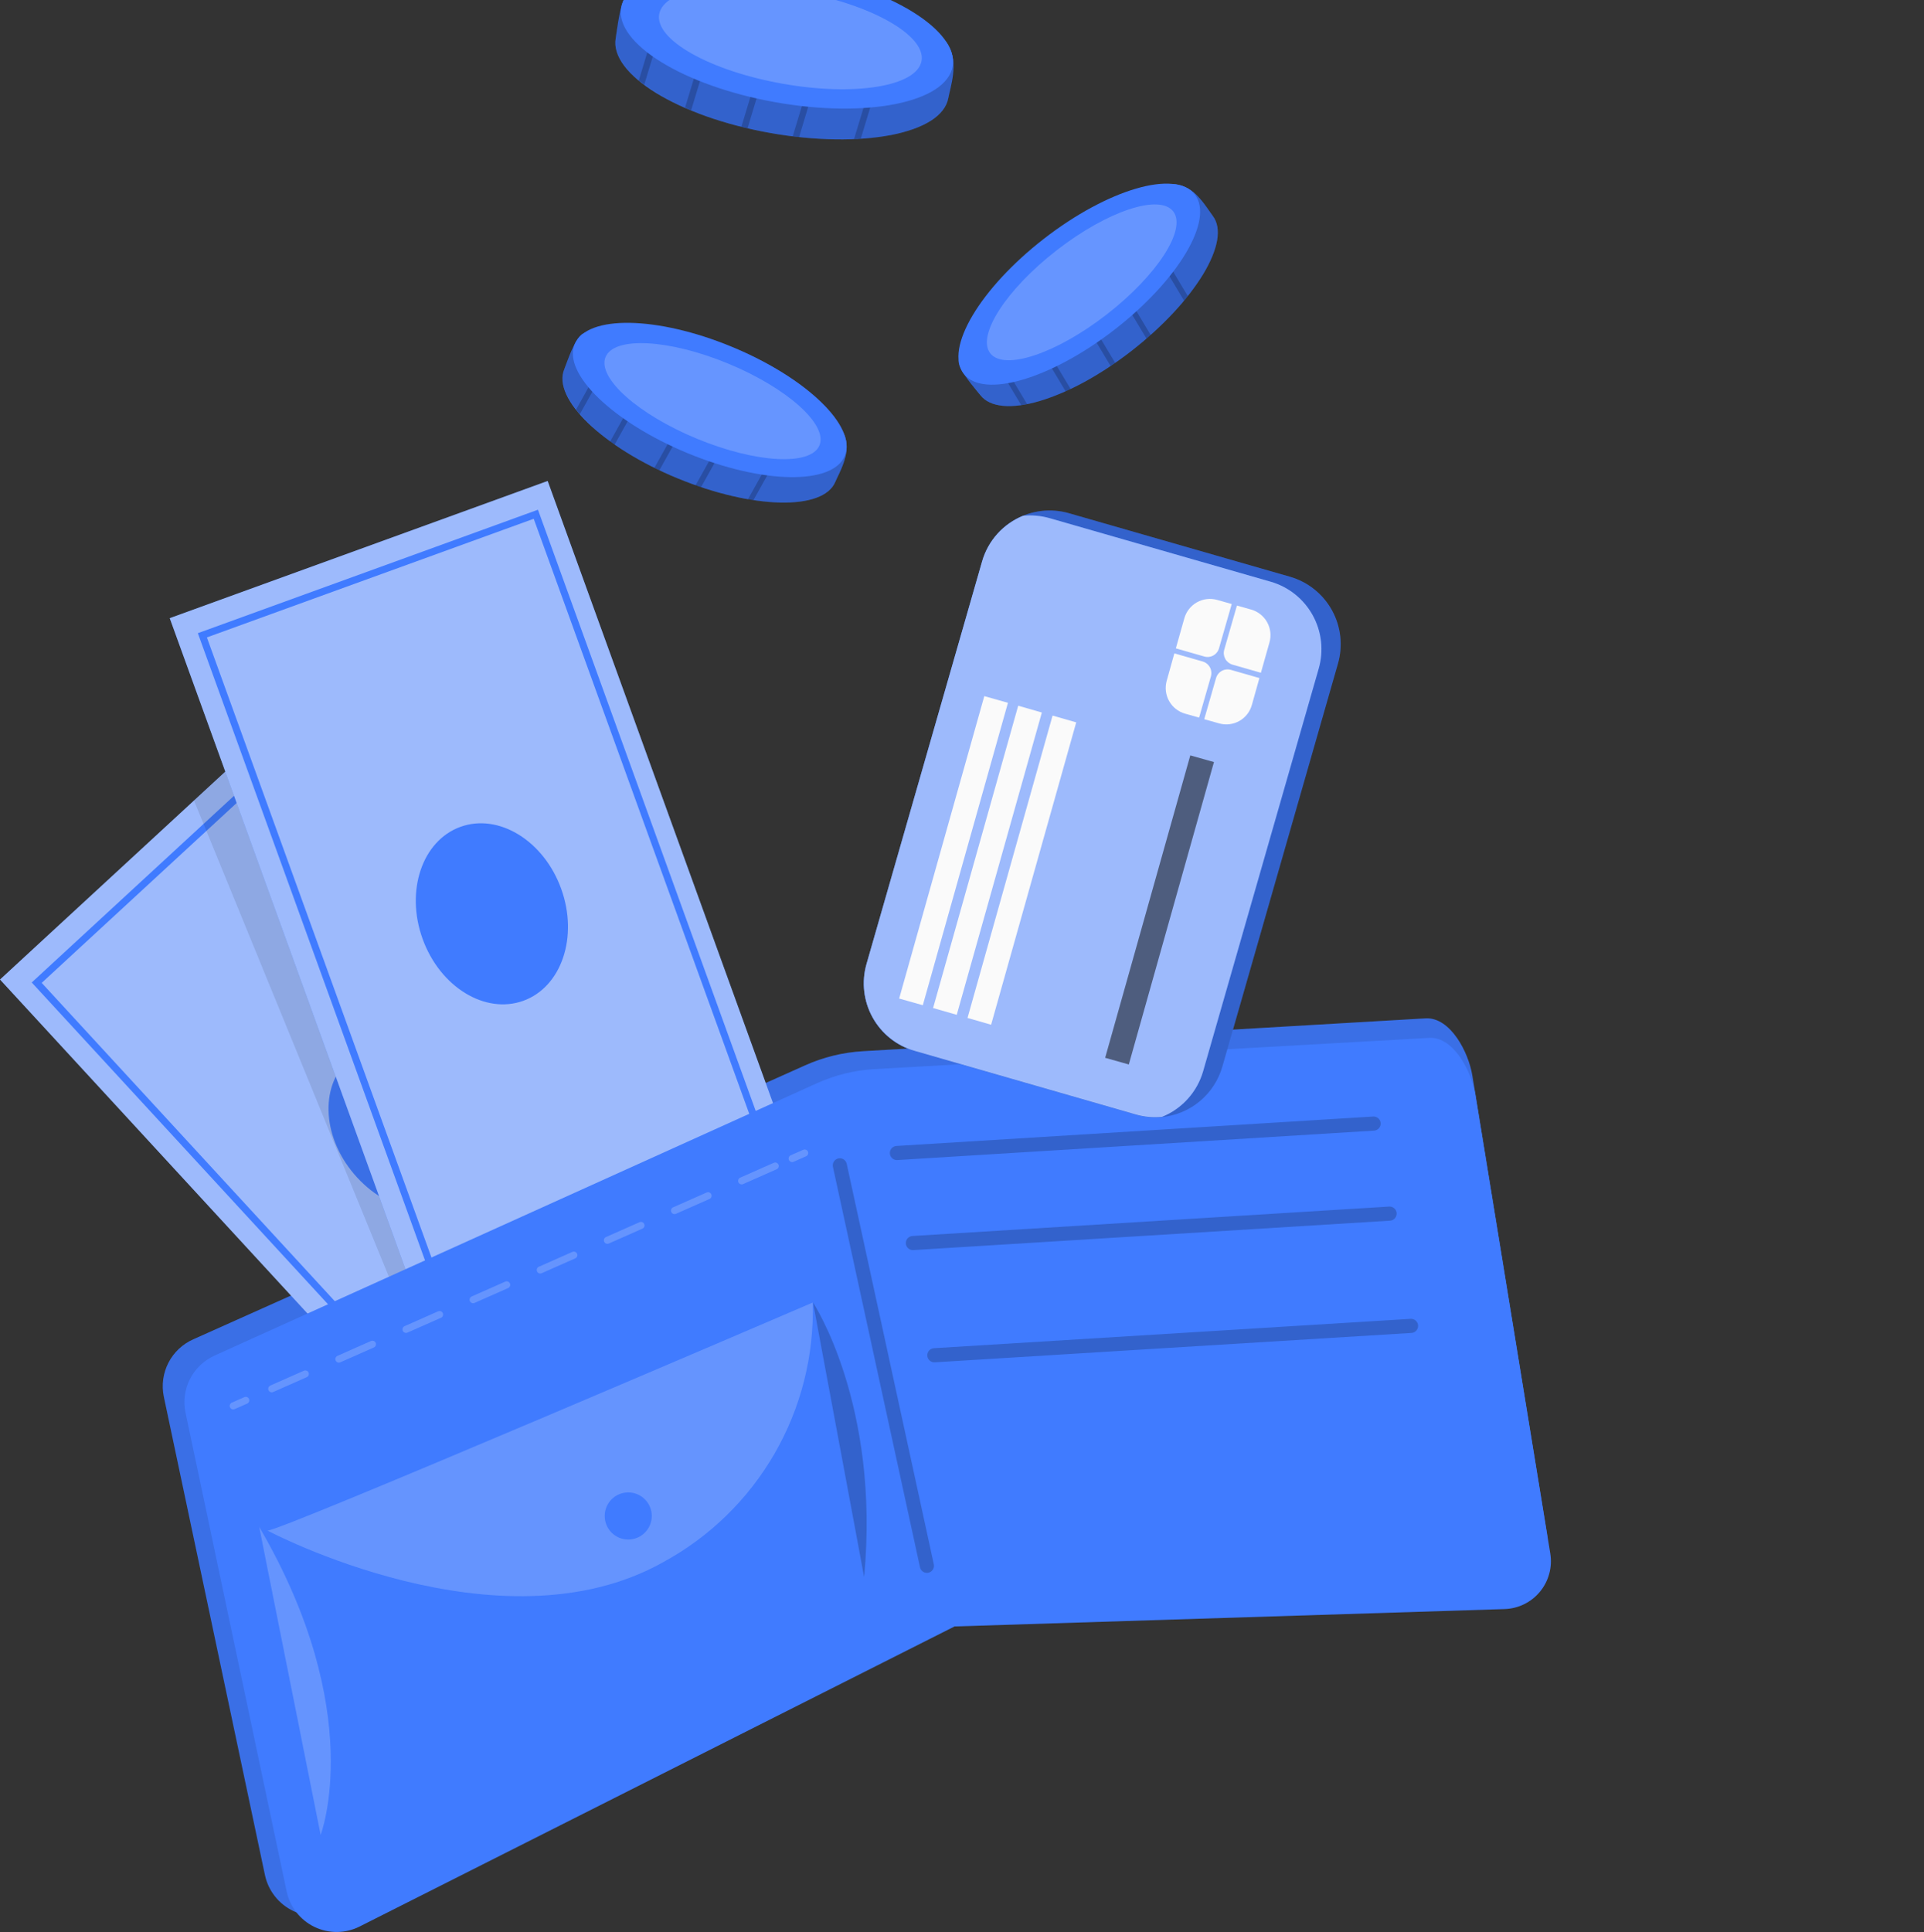 <svg width="498" height="500" viewBox="0 0 498 500" fill="none" xmlns="http://www.w3.org/2000/svg">
<rect x="0" y="0" width="498" height="500" fill="#333333" stroke="none"/>
<g clip-path="url(#clip0_822_3367)">
<path d="M216.231 124.653C213.086 132.268 194.669 131.743 175.345 123.773C156.021 115.804 142.903 103.169 146.048 95.554C146.77 93.781 148.796 87.201 150.964 86.28C158.175 83.245 171.86 90.094 186.707 96.206C200.52 101.878 216.302 105.565 218.753 113.081C220.241 117.647 217.124 122.483 216.231 124.653Z" fill="#407BFF"/>
<path opacity="0.2" d="M218.754 113.095C219.929 119.065 217.337 121.93 216.218 124.653C215.098 127.375 211.84 129.162 207.264 129.786C206.712 129.871 206.131 129.928 205.536 129.984C202.022 130.191 198.496 130.006 195.024 129.431C194.528 129.431 194.032 129.275 193.607 129.19C189.525 128.463 185.504 127.425 181.579 126.085L180.162 125.617C178.576 125.05 176.961 124.454 175.36 123.773C173.759 123.093 172.201 122.426 170.685 121.703L169.396 121.079C165.818 119.318 162.375 117.294 159.096 115.024C158.685 114.754 158.317 114.471 157.934 114.216C155.057 112.159 152.424 109.78 150.086 107.125C149.732 106.742 149.406 106.345 149.108 105.962C146.062 102.091 144.858 98.418 146.062 95.483C146.842 93.583 148.556 87.13 150.978 86.209C153.981 85.366 157.156 85.366 160.159 86.209L161.575 86.549C168.659 88.35 177.584 92.391 186.693 96.164C197.446 100.602 210.154 105.197 216.373 110.514C216.744 110.832 217.099 111.168 217.436 111.521C217.924 112.003 218.366 112.53 218.754 113.095Z" fill="black"/>
<g opacity="0.2">
<path d="M162.227 85.415L161.575 86.606L150.071 107.196C149.717 106.813 149.391 106.416 149.094 106.033L160.087 86.266L160.937 84.734L162.227 85.415Z" fill="black"/>
</g>
<g opacity="0.2">
<path d="M170.925 93.81L159.082 115.081C158.671 114.811 158.302 114.528 157.92 114.272L169.707 93.101L170.925 93.81Z" fill="black"/>
</g>
<g opacity="0.2">
<path d="M192.671 106.005L181.451 126.085L180.034 125.617L191.368 105.296L192.671 106.005Z" fill="black"/>
</g>
<g opacity="0.2">
<path d="M182.599 100.333L170.67 121.703L169.381 121.079L181.338 99.638L182.599 100.333Z" fill="black"/>
</g>
<g opacity="0.2">
<path d="M205.945 109.876L195.022 129.431C194.526 129.431 194.03 129.275 193.605 129.19L204.783 109.181L205.945 109.876Z" fill="black"/>
</g>
<path d="M218.668 117.959C215.537 125.574 197.333 125.276 178.009 117.293C158.685 109.309 145.581 96.688 148.754 89.073C151.927 81.458 170.09 81.756 189.413 89.74C208.737 97.724 221.813 110.344 218.668 117.959Z" fill="#407BFF"/>
<path opacity="0.2" d="M212.108 115.251C209.883 120.625 195.702 119.859 180.416 113.549C165.13 107.239 154.519 97.766 156.743 92.392C158.967 87.017 173.148 87.769 188.435 94.079C203.721 100.389 214.318 109.876 212.108 115.251Z" fill="white"/>
<path d="M313.871 55.82C318.9 62.329 309.295 78.069 292.776 90.888C276.257 103.708 258.775 108.799 253.732 102.233C252.57 100.73 247.867 95.681 248.15 93.342C249.099 85.585 261.849 77.091 274.543 67.263C286.344 58.103 297.38 46.219 305.101 47.822C309.791 48.857 312.426 53.962 313.871 55.82Z" fill="#407BFF"/>
<path opacity="0.2" d="M305.115 47.879C310.867 49.821 312.057 53.551 313.856 55.82C315.656 58.089 315.585 61.875 313.856 66.157C313.658 66.682 313.417 67.221 313.162 67.76C311.602 70.908 309.702 73.875 307.495 76.609C307.184 77.006 306.872 77.388 306.532 77.785C303.869 80.963 300.976 83.939 297.876 86.691L296.785 87.627C295.51 88.733 294.178 89.825 292.804 90.888C291.43 91.952 290.056 92.959 288.682 93.909C288.285 94.192 287.888 94.448 287.492 94.717C284.188 96.946 280.727 98.932 277.135 100.659L275.846 101.269C272.675 102.743 269.349 103.857 265.929 104.587C265.405 104.7 264.909 104.785 264.413 104.856C259.554 105.58 255.772 104.785 253.831 102.29C252.57 100.673 247.824 95.965 248.164 93.398C248.915 90.372 250.489 87.614 252.711 85.429C253.037 85.074 253.363 84.706 253.717 84.351C258.846 79.048 266.751 73.361 274.543 67.334C283.737 60.244 294.051 51.466 301.758 48.701C302.222 48.534 302.695 48.392 303.175 48.276C303.809 48.089 304.459 47.957 305.115 47.879Z" fill="black"/>
<g opacity="0.2">
<path d="M253.009 83.174L253.704 84.337L265.845 104.573C265.321 104.686 264.825 104.771 264.329 104.842L252.698 85.415L251.791 83.912L253.009 83.174Z" fill="black"/>
</g>
<g opacity="0.2">
<path d="M264.597 79.813L277.107 100.659L275.818 101.269L263.379 80.522L264.597 79.813Z" fill="black"/>
</g>
<g opacity="0.2">
<path d="M286.018 66.937L297.847 86.691L296.756 87.627L284.757 67.675L286.018 66.937Z" fill="black"/>
</g>
<g opacity="0.2">
<path d="M276.058 72.922L288.653 93.909C288.256 94.192 287.859 94.448 287.463 94.717L274.84 73.659L276.058 72.922Z" fill="black"/>
</g>
<g opacity="0.2">
<path d="M295.949 57.394L307.424 76.609C307.112 77.006 306.801 77.388 306.461 77.785L294.674 58.131L295.949 57.394Z" fill="black"/>
</g>
<path d="M288.472 85.325C304.995 72.515 314.306 56.855 309.271 50.348C304.235 43.84 286.759 48.949 270.237 61.759C253.715 74.569 244.403 90.228 249.439 96.736C254.475 103.243 271.95 98.134 288.472 85.325Z" fill="#407BFF"/>
<path opacity="0.2" d="M303.672 54.714C307.227 59.322 299.506 71.262 286.43 81.402C273.354 91.541 259.881 96.022 256.311 91.427C252.741 86.833 260.476 74.879 273.552 64.739C286.629 54.6 300.101 50.119 303.672 54.714Z" fill="white"/>
<path d="M245.474 25.331C243.816 34.662 222.962 38.619 199.261 34.393C175.559 30.167 157.709 19.191 159.366 9.86C159.763 7.691 160.415 -0.222 162.639 -1.782C169.992 -6.972 187.077 -2.647 205.282 0.6C222.211 3.621 240.841 3.862 245.474 11.704C248.265 16.525 245.941 22.665 245.474 25.331Z" fill="#407BFF"/>
<path opacity="0.2" d="M245.485 11.704C248.319 18.128 246.066 21.985 245.485 25.331C244.904 28.678 241.66 31.471 236.659 33.315C236.064 33.542 235.427 33.755 234.761 33.953C230.86 35.05 226.85 35.712 222.804 35.924C222.237 35.924 221.656 35.924 221.061 36.009C216.314 36.189 211.559 36.014 206.838 35.485L205.18 35.286C203.268 35.045 201.298 34.761 199.329 34.407C197.36 34.052 195.447 33.655 193.563 33.216L191.962 32.833C187.508 31.728 183.138 30.307 178.886 28.579L177.313 27.87C173.582 26.29 170.041 24.292 166.759 21.914C166.263 21.559 165.81 21.205 165.342 20.836C160.965 17.234 158.712 13.391 159.35 9.803C159.761 7.478 160.101 -0.208 162.594 -1.839C165.087 -3.47 168.657 -4.094 172.922 -4.122H174.622C183.122 -3.838 194.059 -1.47 205.237 0.515C218.412 2.869 233.84 4.911 242.156 9.378C242.643 9.637 243.115 9.921 243.573 10.229C244.252 10.664 244.892 11.157 245.485 11.704Z" fill="black"/>
<g opacity="0.2">
<path d="M175.091 -5.526L174.651 -4.108L166.76 21.9C166.265 21.545 165.811 21.191 165.344 20.822L172.923 -4.136L173.504 -6.065L175.091 -5.526Z" fill="black"/>
</g>
<g opacity="0.2">
<path d="M187.005 1.763L178.887 28.564L177.314 27.87L185.39 1.224L187.005 1.763Z" fill="black"/>
</g>
<g opacity="0.2">
<path d="M214.46 10.116L206.838 35.485L205.181 35.286L212.958 9.648L214.46 10.116Z" fill="black"/>
</g>
<g opacity="0.2">
<path d="M201.669 6.244L193.494 33.187L191.894 32.804L200.096 5.734L201.669 6.244Z" fill="black"/>
</g>
<g opacity="0.2">
<path d="M230.286 11.236L222.791 35.924C222.225 35.924 221.644 35.924 221.049 36.009L228.713 10.754L230.286 11.236Z" fill="black"/>
</g>
<path d="M246.576 17.197C248.234 7.868 230.37 -3.117 206.675 -7.338C182.98 -11.558 162.426 -7.416 160.768 1.914C159.109 11.243 176.973 22.228 200.668 26.449C224.364 30.669 244.917 26.527 246.576 17.197Z" fill="#407BFF"/>
<path opacity="0.2" d="M238.53 15.759C237.354 22.353 221.204 24.991 202.461 21.644C183.718 18.298 169.451 10.3 170.627 3.663C171.803 -2.973 187.954 -5.568 206.697 -2.236C225.44 1.097 239.706 9.165 238.53 15.759Z" fill="white"/>
<path d="M369.151 263.538L223.372 272.046C218.2 272.348 213.127 273.588 208.398 275.705L50.038 346.608C47.262 347.833 44.99 349.974 43.6 352.673C42.211 355.372 41.788 358.467 42.402 361.441L68.597 485.337C69.036 487.334 69.926 489.204 71.198 490.804C72.47 492.404 74.091 493.691 75.937 494.567C77.783 495.443 79.805 495.885 81.848 495.858C83.891 495.831 85.9 495.337 87.723 494.413L244.028 416.277L388.361 411.385C390.138 411.337 391.884 410.912 393.484 410.136C395.083 409.361 396.499 408.254 397.638 406.888C398.777 405.523 399.613 403.93 400.09 402.217C400.567 400.503 400.674 398.707 400.403 396.949L381.094 278.342C380.088 272.23 375.427 263.353 369.151 263.538Z" fill="#407BFF"/>
<path opacity="0.1" d="M369.151 263.538L223.372 272.046C218.2 272.348 213.127 273.588 208.398 275.705L50.038 346.608C47.262 347.833 44.99 349.974 43.6 352.673C42.211 355.372 41.788 358.467 42.402 361.441L68.597 485.337C69.036 487.334 69.926 489.204 71.198 490.804C72.47 492.404 74.091 493.691 75.937 494.567C77.783 495.443 79.805 495.885 81.848 495.858C83.891 495.831 85.9 495.337 87.723 494.413L244.028 416.277L388.361 411.385C390.138 411.337 391.884 410.912 393.484 410.136C395.083 409.361 396.499 408.254 397.638 406.888C398.777 405.523 399.613 403.93 400.09 402.217C400.567 400.503 400.674 398.707 400.403 396.949L381.094 278.342C380.088 272.23 375.427 263.353 369.151 263.538Z" fill="black"/>
<path d="M76.518 182.908L0.008 253.503L137.308 402.593L213.818 331.998L76.518 182.908Z" fill="#407BFF"/>
<path opacity="0.5" d="M213.795 332.002L137.293 402.593L0 253.498L50.208 207.17L76.516 182.907L80.908 187.657L213.795 332.002Z" fill="#FAFAFA"/>
<path d="M77.012 192.022L9.502 254.313L137.93 393.769L205.44 331.478L77.012 192.022Z" stroke="#407BFF" stroke-width="1.828" stroke-miterlimit="10"/>
<path d="M122.671 309.396C130.415 302.251 129.435 288.58 120.484 278.859C111.532 269.139 97.998 267.051 90.255 274.196C82.511 281.341 83.491 295.013 92.442 304.733C101.394 314.453 114.928 316.541 122.671 309.396Z" fill="#407BFF"/>
<path opacity="0.1" d="M136.47 342.084L109.284 351.486L50.207 207.17L76.515 182.907L80.907 187.657L136.47 342.084Z" fill="black"/>
<path d="M141.757 124.475L43.932 159.979L112.984 350.604L210.809 315.1L141.757 124.475Z" fill="#407BFF"/>
<path opacity="0.5" d="M141.757 124.475L43.932 159.979L112.984 350.604L210.809 315.1L141.757 124.475Z" fill="#FAFAFA"/>
<path d="M138.697 133.085L52.379 164.412L116.969 342.719L203.287 311.392L138.697 133.085Z" stroke="#407BFF" stroke-width="1.828" stroke-miterlimit="10"/>
<path d="M135.469 258.995C145.37 255.402 149.746 242.414 145.244 229.986C140.742 217.557 129.067 210.395 119.166 213.989C109.265 217.582 104.889 230.57 109.391 242.998C113.893 255.426 125.569 262.589 135.469 258.995Z" fill="#407BFF"/>
<path d="M370.1 268.586L226.305 276.683C221.211 276.975 216.213 278.196 211.557 280.285L55.521 350.82C52.772 352.061 50.53 354.206 49.166 356.899C47.803 359.592 47.401 362.671 48.027 365.624L74.193 489.492C74.614 491.475 75.484 493.334 76.735 494.927C77.987 496.521 79.587 497.805 81.413 498.682C83.239 499.559 85.241 500.004 87.266 499.984C89.291 499.965 91.284 499.48 93.092 498.568L247.074 420.915L389.438 416.419C391.2 416.364 392.93 415.932 394.512 415.154C396.094 414.376 397.491 413.268 398.611 411.905C399.731 410.543 400.547 408.957 401.006 407.253C401.464 405.549 401.553 403.767 401.268 402.026L381.902 283.405C380.91 277.279 376.306 268.416 370.1 268.586Z" fill="#407BFF"/>
<path opacity="0.2" d="M232.154 298.394L355.535 290.779" stroke="black" stroke-width="3.656" stroke-linecap="round" stroke-linejoin="round"/>
<path opacity="0.2" d="M217.378 301.584L239.918 405.217" stroke="black" stroke-width="3.656" stroke-linecap="round" stroke-linejoin="round"/>
<path opacity="0.2" d="M67.094 395.148L82.99 474.858C82.99 474.858 95.173 443.221 67.094 395.148Z" fill="#FAFAFA"/>
<path opacity="0.2" d="M69.191 396.084C69.73 397.502 210.366 337.093 210.366 337.093C210.745 350.788 207.324 364.321 200.481 376.187C193.638 388.053 183.643 397.788 171.605 404.309C129.274 428.062 69.191 396.084 69.191 396.084Z" fill="#FAFAFA"/>
<path d="M162.61 398.424C165.975 398.424 168.702 395.694 168.702 392.326C168.702 388.959 165.975 386.229 162.61 386.229C159.246 386.229 156.519 388.959 156.519 392.326C156.519 395.694 159.246 398.424 162.61 398.424Z" fill="#407BFF"/>
<path opacity="0.2" d="M210.436 337.093C210.436 337.093 227.875 363.355 223.668 408.124L210.436 337.093Z" fill="black"/>
<g opacity="0.2">
<path d="M60.365 363.838L63.609 362.405" stroke="#FAFAFA" stroke-width="1.828" stroke-linecap="round" stroke-linejoin="round"/>
<path d="M70.337 359.413L201.665 301.315" stroke="#FAFAFA" stroke-width="1.828" stroke-linecap="round" stroke-linejoin="round" stroke-dasharray="9.5 9.5"/>
<path d="M205.037 299.826L208.281 298.394" stroke="#FAFAFA" stroke-width="1.828" stroke-linecap="round" stroke-linejoin="round"/>
</g>
<path opacity="0.2" d="M236.291 321.693L359.672 314.078" stroke="black" stroke-width="3.656" stroke-linecap="round" stroke-linejoin="round"/>
<path opacity="0.2" d="M241.847 350.735L365.227 343.134" stroke="black" stroke-width="3.656" stroke-linecap="round" stroke-linejoin="round"/>
<path d="M346.297 171.789L316.391 276.031C315.393 279.517 313.376 282.624 310.599 284.952C307.821 287.28 304.411 288.721 300.807 289.091C298.512 289.325 296.193 289.113 293.978 288.467L236.729 272.004C232.11 270.668 228.207 267.554 225.878 263.343C223.549 259.133 222.983 254.169 224.305 249.541L254.226 145.342C254.873 143.045 255.966 140.897 257.443 139.023C258.92 137.149 260.752 135.585 262.834 134.421C264.916 133.256 267.207 132.514 269.575 132.237C271.944 131.96 274.344 132.154 276.638 132.806L333.887 149.256C336.182 149.917 338.324 151.024 340.191 152.515C342.058 154.006 343.612 155.851 344.765 157.944C345.918 160.037 346.647 162.338 346.91 164.714C347.172 167.089 346.964 169.494 346.297 171.789Z" fill="#407BFF"/>
<path opacity="0.2" d="M346.297 171.789L316.391 276.031C315.393 279.517 313.376 282.624 310.599 284.952C307.821 287.28 304.411 288.721 300.807 289.091C298.512 289.325 296.193 289.113 293.978 288.467L236.729 272.004C232.11 270.668 228.207 267.554 225.878 263.343C223.549 259.133 222.983 254.169 224.305 249.541L254.226 145.342C254.873 143.045 255.966 140.897 257.443 139.023C258.92 137.149 260.752 135.585 262.834 134.421C264.916 133.256 267.207 132.514 269.575 132.237C271.944 131.96 274.344 132.154 276.638 132.806L333.887 149.256C336.182 149.917 338.324 151.024 340.191 152.515C342.058 154.006 343.612 155.851 344.765 157.944C345.918 160.037 346.647 162.338 346.91 164.714C347.172 167.089 346.964 169.494 346.297 171.789Z" fill="black"/>
<path d="M341.326 173.037L311.419 277.208C310.66 279.859 309.307 282.301 307.463 284.351C305.62 286.4 303.334 288.002 300.78 289.035C298.484 289.268 296.166 289.057 293.951 288.411L236.702 271.947C232.082 270.612 228.18 267.497 225.851 263.287C223.522 259.076 222.956 254.112 224.277 249.485L254.198 145.285C254.958 142.636 256.311 140.195 258.154 138.148C259.998 136.102 262.284 134.502 264.838 133.473C267.133 133.253 269.449 133.465 271.666 134.097L328.901 150.546C331.193 151.206 333.332 152.311 335.197 153.798C337.062 155.285 338.616 157.126 339.769 159.215C340.923 161.303 341.655 163.599 341.922 165.971C342.189 168.342 341.986 170.744 341.326 173.037Z" fill="#407BFF"/>
<path opacity="0.5" d="M341.326 173.037L311.419 277.208C310.66 279.859 309.307 282.301 307.463 284.351C305.62 286.4 303.334 288.002 300.78 289.035C298.484 289.268 296.166 289.057 293.951 288.411L236.702 271.947C232.082 270.612 228.18 267.497 225.851 263.287C223.522 259.076 222.956 254.112 224.277 249.485L254.198 145.285C254.958 142.636 256.311 140.195 258.154 138.148C259.998 136.102 262.284 134.502 264.838 133.473C267.133 133.253 269.449 133.465 271.666 134.097L328.901 150.546C331.193 151.206 333.332 152.311 335.197 153.798C337.062 155.285 338.616 157.126 339.769 159.215C340.923 161.303 341.655 163.599 341.922 165.971C342.189 168.342 341.986 170.744 341.326 173.037Z" fill="#FAFAFA"/>
<path d="M260.893 181.882L254.771 180.155L232.734 258.417L238.856 260.145L260.893 181.882Z" fill="#FAFAFA"/>
<path d="M247.64 262.63L241.52 260.872L263.549 182.637L269.669 184.396L247.64 262.63Z" fill="#FAFAFA"/>
<path d="M256.535 265.197L250.429 263.438L272.444 185.19L278.564 186.948L256.535 265.197Z" fill="#FAFAFA"/>
<path opacity="0.5" d="M314.213 197.219L308.091 195.491L286.054 273.754L292.177 275.481L314.213 197.219Z" fill="black"/>
<path d="M313.416 175.093L310.37 185.714L306.743 184.693C304.986 184.194 303.498 183.019 302.606 181.424C301.714 179.829 301.49 177.945 301.983 176.185L303.966 169.095L311.291 171.193C311.687 171.307 312.058 171.499 312.38 171.757C312.702 172.016 312.97 172.336 313.168 172.698C313.365 173.061 313.489 173.46 313.532 173.871C313.574 174.282 313.535 174.697 313.416 175.093Z" fill="#FAFAFA"/>
<path d="M311.674 169.889L304.35 167.79L306.546 160.019C306.791 159.147 307.205 158.332 307.765 157.621C308.325 156.91 309.02 156.316 309.809 155.873C310.598 155.431 311.467 155.148 312.366 155.042C313.264 154.936 314.175 155.008 315.046 155.254L318.814 156.318L315.527 167.762C315.418 168.157 315.231 168.527 314.977 168.849C314.723 169.172 314.408 169.44 314.048 169.638C313.689 169.836 313.294 169.96 312.887 170.004C312.479 170.047 312.066 170.008 311.674 169.889Z" fill="#FAFAFA"/>
<path d="M318.615 173.363L325.982 175.476L324.026 182.439C323.785 183.312 323.372 184.13 322.813 184.843C322.254 185.556 321.559 186.152 320.769 186.595C319.978 187.038 319.108 187.32 318.208 187.424C317.309 187.529 316.397 187.454 315.526 187.203L311.701 186.126L314.747 175.518C314.856 175.121 315.044 174.749 315.298 174.424C315.553 174.1 315.869 173.83 316.229 173.629C316.589 173.428 316.986 173.301 317.395 173.256C317.805 173.21 318.219 173.247 318.615 173.363Z" fill="#FAFAFA"/>
<path d="M328.59 166.23L326.366 174.115L318.999 172.002C318.211 171.771 317.545 171.238 317.147 170.518C316.749 169.798 316.651 168.95 316.874 168.159L320.161 156.715L323.83 157.75C324.699 157.994 325.512 158.407 326.221 158.965C326.93 159.523 327.523 160.216 327.965 161.003C328.407 161.791 328.69 162.658 328.797 163.554C328.904 164.451 328.834 165.361 328.59 166.23Z" fill="#FAFAFA"/>
</g>
<defs>
<clipPath id="clip0_822_3367">
<rect width="498" height="509" fill="white" transform="translate(0 -9)"/>
</clipPath>
</defs>
</svg>
